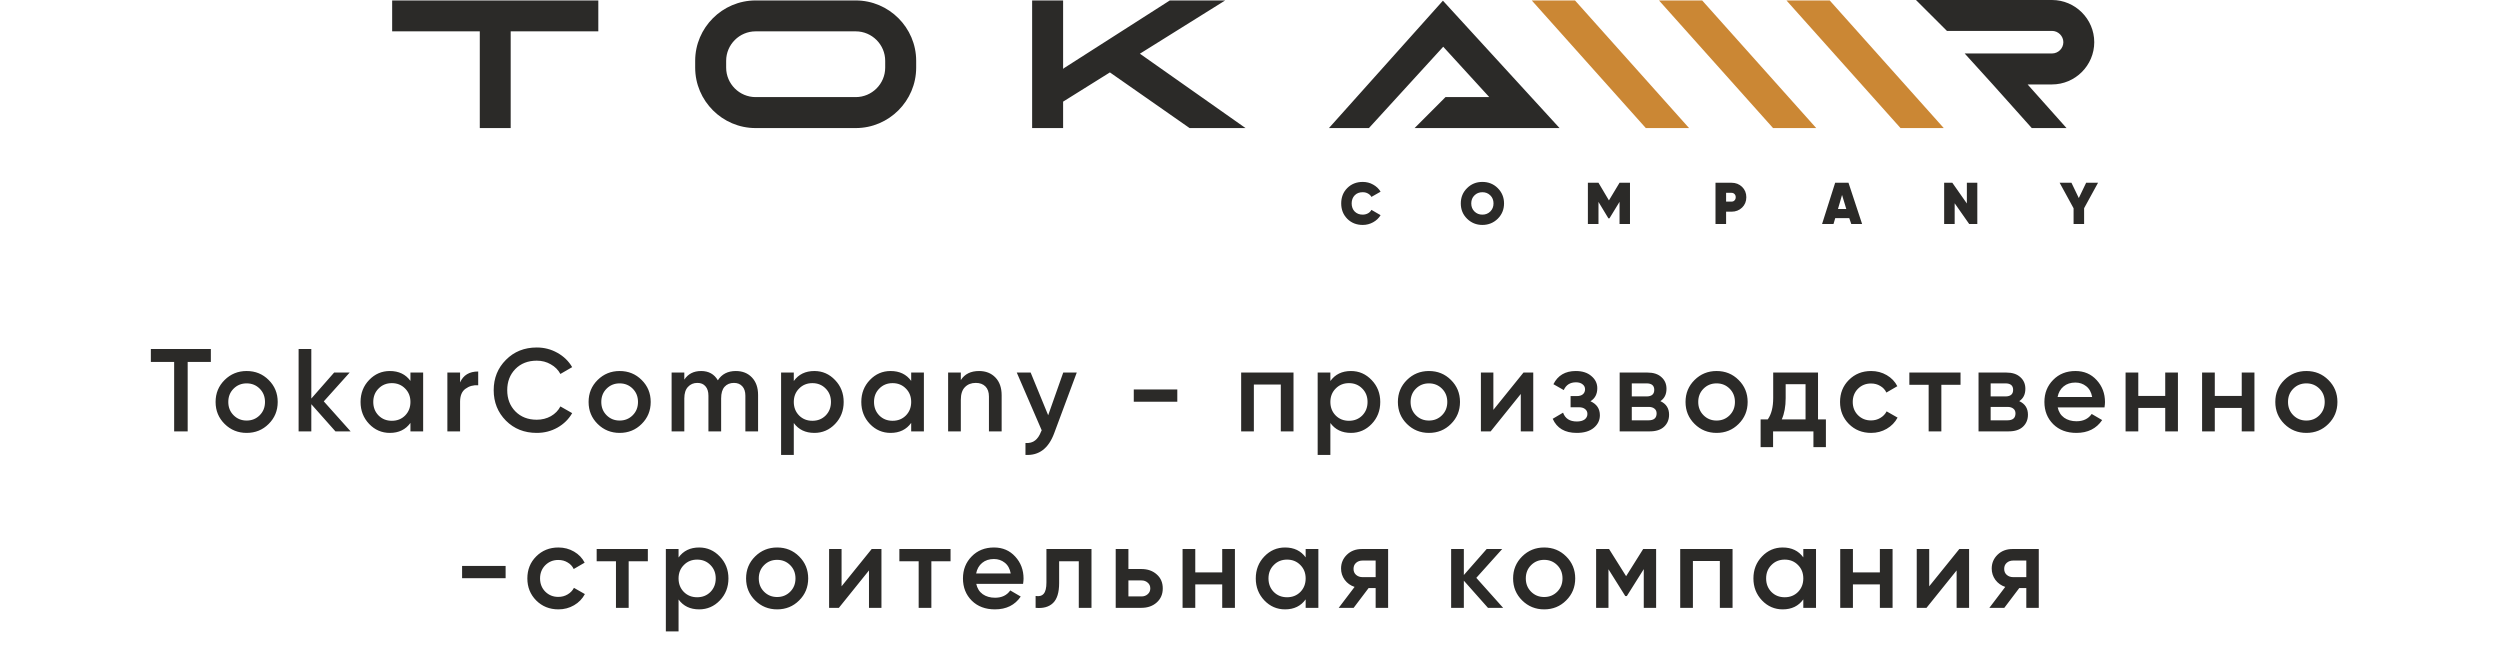 <svg width="255" height="68" viewBox="0 0 255 68" fill="none" xmlns="http://www.w3.org/2000/svg">
<path d="M138.997 22.944C138.364 22.944 137.838 22.735 137.421 22.318C137.004 21.893 136.803 21.375 136.803 20.75C136.803 20.124 137.004 19.599 137.421 19.181C137.838 18.764 138.364 18.556 138.997 18.556C139.376 18.556 139.731 18.641 140.055 18.826C140.38 19.004 140.635 19.243 140.82 19.552L139.885 20.085C139.808 19.939 139.685 19.823 139.53 19.738C139.368 19.645 139.19 19.606 138.997 19.606C138.657 19.606 138.387 19.707 138.178 19.923C137.977 20.132 137.869 20.41 137.869 20.75C137.869 21.09 137.977 21.368 138.178 21.576C138.387 21.785 138.657 21.893 138.997 21.893C139.19 21.893 139.368 21.847 139.53 21.762C139.685 21.677 139.808 21.553 139.885 21.406L140.82 21.947C140.635 22.256 140.38 22.495 140.055 22.673C139.731 22.851 139.383 22.944 138.997 22.944ZM152.771 22.31C152.346 22.727 151.821 22.944 151.203 22.944C150.585 22.944 150.067 22.727 149.642 22.31C149.21 21.885 149.001 21.368 149.001 20.75C149.001 20.132 149.21 19.614 149.642 19.189C150.067 18.764 150.585 18.556 151.203 18.556C151.821 18.556 152.346 18.764 152.771 19.189C153.196 19.614 153.412 20.132 153.412 20.75C153.412 21.368 153.196 21.885 152.771 22.31ZM150.392 21.569C150.608 21.785 150.878 21.893 151.203 21.893C151.527 21.893 151.798 21.785 152.014 21.569C152.23 21.352 152.338 21.082 152.338 20.75C152.338 20.417 152.23 20.139 152.014 19.931C151.798 19.714 151.527 19.606 151.203 19.606C150.878 19.606 150.608 19.714 150.392 19.931C150.175 20.139 150.067 20.417 150.067 20.75C150.067 21.082 150.175 21.352 150.392 21.569ZM166.259 18.641V22.851H165.193V20.587L164.165 22.271H164.057L163.045 20.595V22.851H161.964V18.641H163.045L164.111 20.441L165.193 18.641H166.259ZM176.618 18.641C177.043 18.641 177.398 18.78 177.692 19.058C177.978 19.336 178.125 19.691 178.125 20.116C178.125 20.549 177.978 20.896 177.692 21.174C177.398 21.453 177.043 21.592 176.618 21.592H176.062V22.851H174.981V18.641H176.618ZM176.618 20.564C176.742 20.564 176.842 20.526 176.92 20.441C177.005 20.356 177.043 20.247 177.043 20.116C177.043 19.985 177.005 19.877 176.92 19.792C176.842 19.714 176.742 19.668 176.618 19.668H176.062V20.564H176.618ZM188.832 22.851L188.623 22.248H187.194L187.016 22.851H185.85L187.186 18.641H188.546L189.936 22.851H188.832ZM187.472 21.321H188.322L187.889 19.884L187.472 21.321ZM200.62 18.641H201.686V22.851H200.86L199.376 20.734V22.851H198.303V18.641H199.137L200.62 20.757V18.641ZM214 18.641L212.579 21.236V22.851H211.505V21.244L210.083 18.641H211.288L212.038 20.201L212.787 18.641H214Z" fill="#2B2A28"/>
<path fill-rule="evenodd" clip-rule="evenodd" d="M160.651 0.046L172.285 13.063H167.873L156.24 0.046H160.651Z" fill="#CB8734"/>
<path fill-rule="evenodd" clip-rule="evenodd" d="M173.621 0.046L185.255 13.063H180.852L169.218 0.046H173.621Z" fill="#CB8734"/>
<path fill-rule="evenodd" clip-rule="evenodd" d="M186.63 0.046L198.264 13.063H193.853L182.219 0.046H186.63Z" fill="#CB8734"/>
<path fill-rule="evenodd" clip-rule="evenodd" d="M206.816 8.613L210.786 13.063H207.241L203.262 8.613L200.396 5.454H209.303C209.937 5.454 210.462 4.936 210.462 4.303C210.462 3.677 209.937 3.152 209.303 3.152H198.588L195.429 0H209.303C211.675 0 213.614 1.939 213.614 4.303C213.614 6.674 211.675 8.613 209.303 8.613H206.816ZM40 0.046H48.938H52.09H61.028V3.198H52.09V13.063H48.938V3.198H40V0.046ZM77.073 0.046H87.285C90.677 0.046 93.45 2.82 93.45 6.203V6.899C93.45 10.29 90.677 13.063 87.285 13.063H77.073C73.681 13.063 70.908 10.29 70.908 6.899V6.203C70.908 2.82 73.681 0.046 77.073 0.046ZM77.073 3.198H87.285C88.939 3.198 90.29 4.55 90.29 6.203V6.899C90.29 8.552 88.939 9.904 87.285 9.904H77.073C75.42 9.904 74.068 8.552 74.068 6.899V6.203C74.068 4.55 75.42 3.198 77.073 3.198ZM108.437 0.046V7.038L108.498 6.968L119.321 0.046H124.968L116.27 5.477L127.046 13.063H121.338L113.211 7.385L108.437 10.367V13.063H105.277V10.367V0.046H108.437ZM147.178 0.07L159.075 13.063H144.289L147.441 9.904H151.906L147.209 4.766L139.631 13.063H135.552L147.178 0.07Z" fill="#2B2A28"/>
<path d="M21.507 35.6V36.92H19.143V44H17.763V36.92H15.387V35.6H21.507ZM25.158 44.156C24.278 44.156 23.53 43.852 22.914 43.244C22.298 42.636 21.99 41.888 21.99 41C21.99 40.112 22.298 39.364 22.914 38.756C23.53 38.148 24.278 37.844 25.158 37.844C26.046 37.844 26.794 38.148 27.402 38.756C28.018 39.364 28.326 40.112 28.326 41C28.326 41.888 28.018 42.636 27.402 43.244C26.794 43.852 26.046 44.156 25.158 44.156ZM23.826 42.356C24.186 42.716 24.63 42.896 25.158 42.896C25.686 42.896 26.13 42.716 26.49 42.356C26.85 41.996 27.03 41.544 27.03 41C27.03 40.456 26.85 40.004 26.49 39.644C26.13 39.284 25.686 39.104 25.158 39.104C24.63 39.104 24.186 39.284 23.826 39.644C23.466 40.004 23.286 40.456 23.286 41C23.286 41.544 23.466 41.996 23.826 42.356ZM35.762 44H34.214L31.754 41.228V44H30.458V35.6H31.754V40.652L34.082 38H35.666L33.026 40.94L35.762 44ZM41.865 38H43.161V44H41.865V43.136C41.377 43.816 40.677 44.156 39.765 44.156C38.941 44.156 38.237 43.852 37.653 43.244C37.069 42.628 36.777 41.88 36.777 41C36.777 40.112 37.069 39.364 37.653 38.756C38.237 38.148 38.941 37.844 39.765 37.844C40.677 37.844 41.377 38.18 41.865 38.852V38ZM38.613 42.38C38.973 42.74 39.425 42.92 39.969 42.92C40.513 42.92 40.965 42.74 41.325 42.38C41.685 42.012 41.865 41.552 41.865 41C41.865 40.448 41.685 39.992 41.325 39.632C40.965 39.264 40.513 39.08 39.969 39.08C39.425 39.08 38.973 39.264 38.613 39.632C38.253 39.992 38.073 40.448 38.073 41C38.073 41.552 38.253 42.012 38.613 42.38ZM46.928 39.008C47.255 38.264 47.871 37.892 48.776 37.892V39.296C48.279 39.264 47.847 39.384 47.48 39.656C47.111 39.92 46.928 40.36 46.928 40.976V44H45.632V38H46.928V39.008ZM54.749 44.156C53.485 44.156 52.437 43.74 51.605 42.908C50.773 42.068 50.357 41.032 50.357 39.8C50.357 38.568 50.773 37.536 51.605 36.704C52.437 35.864 53.485 35.444 54.749 35.444C55.509 35.444 56.209 35.624 56.849 35.984C57.497 36.344 58.001 36.832 58.361 37.448L57.161 38.144C56.937 37.728 56.609 37.4 56.177 37.16C55.753 36.912 55.277 36.788 54.749 36.788C53.853 36.788 53.125 37.072 52.565 37.64C52.013 38.208 51.737 38.928 51.737 39.8C51.737 40.672 52.013 41.392 52.565 41.96C53.125 42.528 53.853 42.812 54.749 42.812C55.277 42.812 55.757 42.692 56.189 42.452C56.621 42.204 56.945 41.872 57.161 41.456L58.361 42.14C58.009 42.756 57.509 43.248 56.861 43.616C56.221 43.976 55.517 44.156 54.749 44.156ZM63.204 44.156C62.324 44.156 61.576 43.852 60.96 43.244C60.344 42.636 60.036 41.888 60.036 41C60.036 40.112 60.344 39.364 60.96 38.756C61.576 38.148 62.324 37.844 63.204 37.844C64.092 37.844 64.84 38.148 65.448 38.756C66.064 39.364 66.372 40.112 66.372 41C66.372 41.888 66.064 42.636 65.448 43.244C64.84 43.852 64.092 44.156 63.204 44.156ZM61.872 42.356C62.232 42.716 62.676 42.896 63.204 42.896C63.732 42.896 64.176 42.716 64.536 42.356C64.896 41.996 65.076 41.544 65.076 41C65.076 40.456 64.896 40.004 64.536 39.644C64.176 39.284 63.732 39.104 63.204 39.104C62.676 39.104 62.232 39.284 61.872 39.644C61.512 40.004 61.332 40.456 61.332 41C61.332 41.544 61.512 41.996 61.872 42.356ZM75.056 37.844C75.736 37.844 76.284 38.064 76.7 38.504C77.116 38.944 77.324 39.536 77.324 40.28V44H76.028V40.364C76.028 39.948 75.924 39.628 75.716 39.404C75.508 39.172 75.224 39.056 74.864 39.056C74.464 39.056 74.144 39.188 73.904 39.452C73.672 39.716 73.556 40.112 73.556 40.64V44H72.26V40.364C72.26 39.948 72.16 39.628 71.96 39.404C71.768 39.172 71.492 39.056 71.132 39.056C70.74 39.056 70.42 39.192 70.172 39.464C69.924 39.728 69.8 40.12 69.8 40.64V44H68.504V38H69.8V38.72C70.184 38.136 70.756 37.844 71.516 37.844C72.284 37.844 72.852 38.16 73.22 38.792C73.62 38.16 74.232 37.844 75.056 37.844ZM83.067 37.844C83.891 37.844 84.595 38.152 85.179 38.768C85.763 39.376 86.055 40.12 86.055 41C86.055 41.888 85.763 42.636 85.179 43.244C84.595 43.852 83.891 44.156 83.067 44.156C82.155 44.156 81.455 43.82 80.967 43.148V46.4H79.671V38H80.967V38.864C81.455 38.184 82.155 37.844 83.067 37.844ZM81.507 42.38C81.867 42.74 82.319 42.92 82.863 42.92C83.407 42.92 83.859 42.74 84.219 42.38C84.579 42.012 84.759 41.552 84.759 41C84.759 40.448 84.579 39.992 84.219 39.632C83.859 39.264 83.407 39.08 82.863 39.08C82.319 39.08 81.867 39.264 81.507 39.632C81.147 39.992 80.967 40.448 80.967 41C80.967 41.552 81.147 42.012 81.507 42.38ZM92.941 38H94.237V44H92.941V43.136C92.453 43.816 91.753 44.156 90.841 44.156C90.017 44.156 89.313 43.852 88.729 43.244C88.145 42.628 87.853 41.88 87.853 41C87.853 40.112 88.145 39.364 88.729 38.756C89.313 38.148 90.017 37.844 90.841 37.844C91.753 37.844 92.453 38.18 92.941 38.852V38ZM89.689 42.38C90.049 42.74 90.501 42.92 91.045 42.92C91.589 42.92 92.041 42.74 92.401 42.38C92.761 42.012 92.941 41.552 92.941 41C92.941 40.448 92.761 39.992 92.401 39.632C92.041 39.264 91.589 39.08 91.045 39.08C90.501 39.08 90.049 39.264 89.689 39.632C89.329 39.992 89.149 40.448 89.149 41C89.149 41.552 89.329 42.012 89.689 42.38ZM99.864 37.844C100.552 37.844 101.108 38.064 101.532 38.504C101.956 38.944 102.168 39.548 102.168 40.316V44H100.872V40.448C100.872 40 100.752 39.656 100.512 39.416C100.272 39.176 99.944 39.056 99.528 39.056C99.072 39.056 98.704 39.2 98.424 39.488C98.144 39.768 98.004 40.2 98.004 40.784V44H96.708V38H98.004V38.768C98.396 38.152 99.016 37.844 99.864 37.844ZM108.45 38H109.83L107.526 44.192C106.95 45.744 105.974 46.48 104.598 46.4V45.188C105.006 45.212 105.334 45.124 105.582 44.924C105.83 44.732 106.034 44.428 106.194 44.012L106.254 43.892L103.71 38H105.126L106.914 42.356L108.45 38ZM115.645 40.976V39.728H120.085V40.976H115.645ZM131.938 38V44H130.642V39.224H127.894V44H126.598V38H131.938ZM137.798 37.844C138.622 37.844 139.326 38.152 139.91 38.768C140.494 39.376 140.786 40.12 140.786 41C140.786 41.888 140.494 42.636 139.91 43.244C139.326 43.852 138.622 44.156 137.798 44.156C136.886 44.156 136.186 43.82 135.698 43.148V46.4H134.402V38H135.698V38.864C136.186 38.184 136.886 37.844 137.798 37.844ZM136.238 42.38C136.598 42.74 137.05 42.92 137.594 42.92C138.138 42.92 138.59 42.74 138.95 42.38C139.31 42.012 139.49 41.552 139.49 41C139.49 40.448 139.31 39.992 138.95 39.632C138.59 39.264 138.138 39.08 137.594 39.08C137.05 39.08 136.598 39.264 136.238 39.632C135.878 39.992 135.698 40.448 135.698 41C135.698 41.552 135.878 42.012 136.238 42.38ZM145.752 44.156C144.872 44.156 144.124 43.852 143.508 43.244C142.892 42.636 142.584 41.888 142.584 41C142.584 40.112 142.892 39.364 143.508 38.756C144.124 38.148 144.872 37.844 145.752 37.844C146.64 37.844 147.388 38.148 147.996 38.756C148.612 39.364 148.92 40.112 148.92 41C148.92 41.888 148.612 42.636 147.996 43.244C147.388 43.852 146.64 44.156 145.752 44.156ZM144.42 42.356C144.78 42.716 145.224 42.896 145.752 42.896C146.28 42.896 146.724 42.716 147.084 42.356C147.444 41.996 147.624 41.544 147.624 41C147.624 40.456 147.444 40.004 147.084 39.644C146.724 39.284 146.28 39.104 145.752 39.104C145.224 39.104 144.78 39.284 144.42 39.644C144.06 40.004 143.88 40.456 143.88 41C143.88 41.544 144.06 41.996 144.42 42.356ZM155.396 38H156.392V44H155.12V40.184L152.048 44H151.052V38H152.324V41.804L155.396 38ZM162.228 40.928C162.868 41.216 163.188 41.692 163.188 42.356C163.188 42.868 162.98 43.296 162.564 43.64C162.148 43.984 161.568 44.156 160.824 44.156C159.616 44.156 158.8 43.676 158.376 42.716L159.432 42.092C159.648 42.692 160.116 42.992 160.836 42.992C161.172 42.992 161.436 42.924 161.628 42.788C161.82 42.644 161.916 42.456 161.916 42.224C161.916 42.016 161.84 41.852 161.688 41.732C161.536 41.604 161.324 41.54 161.052 41.54H160.2V40.4H160.836C161.1 40.4 161.304 40.34 161.448 40.22C161.6 40.092 161.676 39.92 161.676 39.704C161.676 39.496 161.592 39.328 161.424 39.2C161.256 39.064 161.032 38.996 160.752 38.996C160.152 38.996 159.736 39.26 159.504 39.788L158.448 39.188C158.896 38.292 159.656 37.844 160.728 37.844C161.4 37.844 161.932 38.016 162.324 38.36C162.724 38.696 162.924 39.108 162.924 39.596C162.924 40.196 162.692 40.64 162.228 40.928ZM169.358 40.916C169.95 41.188 170.246 41.648 170.246 42.296C170.246 42.8 170.074 43.212 169.73 43.532C169.394 43.844 168.91 44 168.278 44H165.206V38H168.038C168.654 38 169.13 38.156 169.466 38.468C169.81 38.772 169.982 39.168 169.982 39.656C169.982 40.224 169.774 40.644 169.358 40.916ZM167.942 39.104H166.442V40.436H167.942C168.47 40.436 168.734 40.212 168.734 39.764C168.734 39.324 168.47 39.104 167.942 39.104ZM168.158 42.872C168.702 42.872 168.974 42.636 168.974 42.164C168.974 41.956 168.902 41.796 168.758 41.684C168.614 41.564 168.414 41.504 168.158 41.504H166.442V42.872H168.158ZM175.092 44.156C174.212 44.156 173.464 43.852 172.848 43.244C172.232 42.636 171.924 41.888 171.924 41C171.924 40.112 172.232 39.364 172.848 38.756C173.464 38.148 174.212 37.844 175.092 37.844C175.98 37.844 176.728 38.148 177.336 38.756C177.952 39.364 178.26 40.112 178.26 41C178.26 41.888 177.952 42.636 177.336 43.244C176.728 43.852 175.98 44.156 175.092 44.156ZM173.76 42.356C174.12 42.716 174.564 42.896 175.092 42.896C175.62 42.896 176.064 42.716 176.424 42.356C176.784 41.996 176.964 41.544 176.964 41C176.964 40.456 176.784 40.004 176.424 39.644C176.064 39.284 175.62 39.104 175.092 39.104C174.564 39.104 174.12 39.284 173.76 39.644C173.4 40.004 173.22 40.456 173.22 41C173.22 41.544 173.4 41.996 173.76 42.356ZM185.438 42.776H186.242V45.608H184.97V44H180.854V45.608H179.582V42.776H180.314C180.682 42.256 180.866 41.532 180.866 40.604V38H185.438V42.776ZM181.742 42.776H184.166V39.188H182.138V40.604C182.138 41.46 182.006 42.184 181.742 42.776ZM190.852 44.156C189.948 44.156 189.192 43.852 188.584 43.244C187.984 42.636 187.684 41.888 187.684 41C187.684 40.104 187.984 39.356 188.584 38.756C189.192 38.148 189.948 37.844 190.852 37.844C191.436 37.844 191.968 37.984 192.448 38.264C192.928 38.544 193.288 38.92 193.528 39.392L192.412 40.04C192.276 39.752 192.068 39.528 191.788 39.368C191.516 39.2 191.2 39.116 190.84 39.116C190.312 39.116 189.868 39.296 189.508 39.656C189.156 40.016 188.98 40.464 188.98 41C188.98 41.536 189.156 41.984 189.508 42.344C189.868 42.704 190.312 42.884 190.84 42.884C191.192 42.884 191.508 42.8 191.788 42.632C192.076 42.464 192.292 42.24 192.436 41.96L193.552 42.596C193.296 43.076 192.928 43.456 192.448 43.736C191.968 44.016 191.436 44.156 190.852 44.156ZM199.974 38V39.248H198.018V44H196.722V39.248H194.754V38H199.974ZM205.963 40.916C206.555 41.188 206.851 41.648 206.851 42.296C206.851 42.8 206.679 43.212 206.335 43.532C205.999 43.844 205.515 44 204.883 44H201.811V38H204.643C205.259 38 205.735 38.156 206.071 38.468C206.415 38.772 206.587 39.168 206.587 39.656C206.587 40.224 206.379 40.644 205.963 40.916ZM204.547 39.104H203.047V40.436H204.547C205.075 40.436 205.339 40.212 205.339 39.764C205.339 39.324 205.075 39.104 204.547 39.104ZM204.763 42.872C205.307 42.872 205.579 42.636 205.579 42.164C205.579 41.956 205.507 41.796 205.363 41.684C205.219 41.564 205.019 41.504 204.763 41.504H203.047V42.872H204.763ZM209.885 41.552C209.981 42.008 210.201 42.36 210.545 42.608C210.889 42.848 211.309 42.968 211.805 42.968C212.493 42.968 213.009 42.72 213.353 42.224L214.421 42.848C213.829 43.72 212.953 44.156 211.793 44.156C210.817 44.156 210.029 43.86 209.429 43.268C208.829 42.668 208.529 41.912 208.529 41C208.529 40.104 208.825 39.356 209.417 38.756C210.009 38.148 210.769 37.844 211.697 37.844C212.577 37.844 213.297 38.152 213.857 38.768C214.425 39.384 214.709 40.132 214.709 41.012C214.709 41.148 214.693 41.328 214.661 41.552H209.885ZM209.873 40.496H213.401C213.313 40.008 213.109 39.64 212.789 39.392C212.477 39.144 212.109 39.02 211.685 39.02C211.205 39.02 210.805 39.152 210.485 39.416C210.165 39.68 209.961 40.04 209.873 40.496ZM220.853 38H222.149V44H220.853V41.612H218.105V44H216.809V38H218.105V40.388H220.853V38ZM228.657 38H229.953V44H228.657V41.612H225.909V44H224.613V38H225.909V40.388H228.657V38ZM235.249 44.156C234.369 44.156 233.621 43.852 233.005 43.244C232.389 42.636 232.081 41.888 232.081 41C232.081 40.112 232.389 39.364 233.005 38.756C233.621 38.148 234.369 37.844 235.249 37.844C236.137 37.844 236.885 38.148 237.493 38.756C238.109 39.364 238.417 40.112 238.417 41C238.417 41.888 238.109 42.636 237.493 43.244C236.885 43.852 236.137 44.156 235.249 44.156ZM233.917 42.356C234.277 42.716 234.721 42.896 235.249 42.896C235.777 42.896 236.221 42.716 236.581 42.356C236.941 41.996 237.121 41.544 237.121 41C237.121 40.456 236.941 40.004 236.581 39.644C236.221 39.284 235.777 39.104 235.249 39.104C234.721 39.104 234.277 39.284 233.917 39.644C233.557 40.004 233.377 40.456 233.377 41C233.377 41.544 233.557 41.996 233.917 42.356ZM47.133 58.976V57.728H51.573V58.976H47.133ZM56.958 62.156C56.054 62.156 55.298 61.852 54.69 61.244C54.09 60.636 53.79 59.888 53.79 59C53.79 58.104 54.09 57.356 54.69 56.756C55.298 56.148 56.054 55.844 56.958 55.844C57.542 55.844 58.074 55.984 58.554 56.264C59.034 56.544 59.394 56.92 59.634 57.392L58.518 58.04C58.382 57.752 58.174 57.528 57.894 57.368C57.622 57.2 57.306 57.116 56.946 57.116C56.418 57.116 55.974 57.296 55.614 57.656C55.262 58.016 55.086 58.464 55.086 59C55.086 59.536 55.262 59.984 55.614 60.344C55.974 60.704 56.418 60.884 56.946 60.884C57.298 60.884 57.614 60.8 57.894 60.632C58.182 60.464 58.398 60.24 58.542 59.96L59.658 60.596C59.402 61.076 59.034 61.456 58.554 61.736C58.074 62.016 57.542 62.156 56.958 62.156ZM66.08 56V57.248H64.124V62H62.828V57.248H60.86V56H66.08ZM71.313 55.844C72.137 55.844 72.841 56.152 73.425 56.768C74.009 57.376 74.301 58.12 74.301 59C74.301 59.888 74.009 60.636 73.425 61.244C72.841 61.852 72.137 62.156 71.313 62.156C70.401 62.156 69.701 61.82 69.213 61.148V64.4H67.917V56H69.213V56.864C69.701 56.184 70.401 55.844 71.313 55.844ZM69.753 60.38C70.113 60.74 70.565 60.92 71.109 60.92C71.653 60.92 72.105 60.74 72.465 60.38C72.825 60.012 73.005 59.552 73.005 59C73.005 58.448 72.825 57.992 72.465 57.632C72.105 57.264 71.653 57.08 71.109 57.08C70.565 57.08 70.113 57.264 69.753 57.632C69.393 57.992 69.213 58.448 69.213 59C69.213 59.552 69.393 60.012 69.753 60.38ZM79.268 62.156C78.388 62.156 77.64 61.852 77.024 61.244C76.408 60.636 76.1 59.888 76.1 59C76.1 58.112 76.408 57.364 77.024 56.756C77.64 56.148 78.388 55.844 79.268 55.844C80.156 55.844 80.904 56.148 81.512 56.756C82.128 57.364 82.436 58.112 82.436 59C82.436 59.888 82.128 60.636 81.512 61.244C80.904 61.852 80.156 62.156 79.268 62.156ZM77.936 60.356C78.296 60.716 78.74 60.896 79.268 60.896C79.796 60.896 80.24 60.716 80.6 60.356C80.96 59.996 81.14 59.544 81.14 59C81.14 58.456 80.96 58.004 80.6 57.644C80.24 57.284 79.796 57.104 79.268 57.104C78.74 57.104 78.296 57.284 77.936 57.644C77.576 58.004 77.396 58.456 77.396 59C77.396 59.544 77.576 59.996 77.936 60.356ZM88.912 56H89.908V62H88.636V58.184L85.564 62H84.568V56H85.84V59.804L88.912 56ZM96.956 56V57.248H94.999V62H93.704V57.248H91.736V56H96.956ZM99.578 59.552C99.674 60.008 99.894 60.36 100.238 60.608C100.582 60.848 101.002 60.968 101.498 60.968C102.186 60.968 102.702 60.72 103.046 60.224L104.114 60.848C103.522 61.72 102.646 62.156 101.486 62.156C100.51 62.156 99.722 61.86 99.122 61.268C98.522 60.668 98.222 59.912 98.222 59C98.222 58.104 98.518 57.356 99.11 56.756C99.702 56.148 100.462 55.844 101.39 55.844C102.27 55.844 102.99 56.152 103.55 56.768C104.118 57.384 104.402 58.132 104.402 59.012C104.402 59.148 104.386 59.328 104.354 59.552H99.578ZM99.566 58.496H103.094C103.006 58.008 102.802 57.64 102.482 57.392C102.17 57.144 101.802 57.02 101.378 57.02C100.898 57.02 100.498 57.152 100.178 57.416C99.858 57.68 99.654 58.04 99.566 58.496ZM111.332 56V62H110.036V57.248H108.032V59.48C108.032 60.432 107.824 61.108 107.408 61.508C106.992 61.908 106.4 62.072 105.632 62V60.788C106 60.852 106.276 60.776 106.46 60.56C106.644 60.344 106.736 59.964 106.736 59.42V56H111.332ZM116.418 58.04C117.058 58.04 117.582 58.224 117.99 58.592C118.398 58.952 118.602 59.428 118.602 60.02C118.602 60.604 118.398 61.08 117.99 61.448C117.582 61.816 117.058 62 116.418 62H113.802V56H115.098V58.04H116.418ZM116.43 60.836C116.686 60.836 116.898 60.76 117.066 60.608C117.242 60.456 117.33 60.26 117.33 60.02C117.33 59.772 117.242 59.576 117.066 59.432C116.898 59.28 116.686 59.204 116.43 59.204H115.098V60.836H116.43ZM124.666 56H125.962V62H124.666V59.612H121.918V62H120.622V56H121.918V58.388H124.666V56ZM133.177 56H134.473V62H133.177V61.136C132.689 61.816 131.989 62.156 131.077 62.156C130.253 62.156 129.549 61.852 128.965 61.244C128.381 60.628 128.089 59.88 128.089 59C128.089 58.112 128.381 57.364 128.965 56.756C129.549 56.148 130.253 55.844 131.077 55.844C131.989 55.844 132.689 56.18 133.177 56.852V56ZM129.925 60.38C130.285 60.74 130.737 60.92 131.281 60.92C131.825 60.92 132.277 60.74 132.637 60.38C132.997 60.012 133.177 59.552 133.177 59C133.177 58.448 132.997 57.992 132.637 57.632C132.277 57.264 131.825 57.08 131.281 57.08C130.737 57.08 130.285 57.264 129.925 57.632C129.565 57.992 129.385 58.448 129.385 59C129.385 59.552 129.565 60.012 129.925 60.38ZM141.588 56V62H140.316V59.984H139.596L138.072 62H136.548L138.168 59.864C137.752 59.728 137.416 59.488 137.16 59.144C136.912 58.8 136.788 58.416 136.788 57.992C136.788 57.44 136.984 56.972 137.376 56.588C137.776 56.196 138.288 56 138.912 56H141.588ZM138.984 58.868H140.316V57.176H138.984C138.72 57.176 138.5 57.252 138.324 57.404C138.148 57.556 138.06 57.764 138.06 58.028C138.06 58.284 138.148 58.488 138.324 58.64C138.5 58.792 138.72 58.868 138.984 58.868ZM153.32 62H151.772L149.312 59.228V62H148.016V56H149.312V58.652L151.64 56H153.224L150.584 58.94L153.32 62ZM157.504 62.156C156.624 62.156 155.876 61.852 155.26 61.244C154.644 60.636 154.336 59.888 154.336 59C154.336 58.112 154.644 57.364 155.26 56.756C155.876 56.148 156.624 55.844 157.504 55.844C158.392 55.844 159.14 56.148 159.748 56.756C160.364 57.364 160.672 58.112 160.672 59C160.672 59.888 160.364 60.636 159.748 61.244C159.14 61.852 158.392 62.156 157.504 62.156ZM156.172 60.356C156.532 60.716 156.976 60.896 157.504 60.896C158.032 60.896 158.476 60.716 158.836 60.356C159.196 59.996 159.376 59.544 159.376 59C159.376 58.456 159.196 58.004 158.836 57.644C158.476 57.284 158.032 57.104 157.504 57.104C156.976 57.104 156.532 57.284 156.172 57.644C155.812 58.004 155.632 58.456 155.632 59C155.632 59.544 155.812 59.996 156.172 60.356ZM168.924 56V62H167.664V58.052L165.936 60.8H165.78L164.064 58.064V62H162.804V56H164.124L165.864 58.772L167.604 56H168.924ZM176.721 56V62H175.425V57.224H172.677V62H171.381V56H176.721ZM183.937 56H185.233V62H183.937V61.136C183.449 61.816 182.749 62.156 181.837 62.156C181.013 62.156 180.309 61.852 179.725 61.244C179.141 60.628 178.849 59.88 178.849 59C178.849 58.112 179.141 57.364 179.725 56.756C180.309 56.148 181.013 55.844 181.837 55.844C182.749 55.844 183.449 56.18 183.937 56.852V56ZM180.685 60.38C181.045 60.74 181.497 60.92 182.041 60.92C182.585 60.92 183.037 60.74 183.397 60.38C183.757 60.012 183.937 59.552 183.937 59C183.937 58.448 183.757 57.992 183.397 57.632C183.037 57.264 182.585 57.08 182.041 57.08C181.497 57.08 181.045 57.264 180.685 57.632C180.325 57.992 180.145 58.448 180.145 59C180.145 59.552 180.325 60.012 180.685 60.38ZM191.747 56H193.043V62H191.747V59.612H188.999V62H187.703V56H188.999V58.388H191.747V56ZM199.851 56H200.847V62H199.575V58.184L196.503 62H195.507V56H196.779V59.804L199.851 56ZM207.955 56V62H206.683V59.984H205.963L204.439 62H202.915L204.535 59.864C204.119 59.728 203.783 59.488 203.527 59.144C203.279 58.8 203.155 58.416 203.155 57.992C203.155 57.44 203.351 56.972 203.743 56.588C204.143 56.196 204.655 56 205.279 56H207.955ZM205.351 58.868H206.683V57.176H205.351C205.087 57.176 204.867 57.252 204.691 57.404C204.515 57.556 204.427 57.764 204.427 58.028C204.427 58.284 204.515 58.488 204.691 58.64C204.867 58.792 205.087 58.868 205.351 58.868Z" fill="#2B2A28"/>
</svg>
